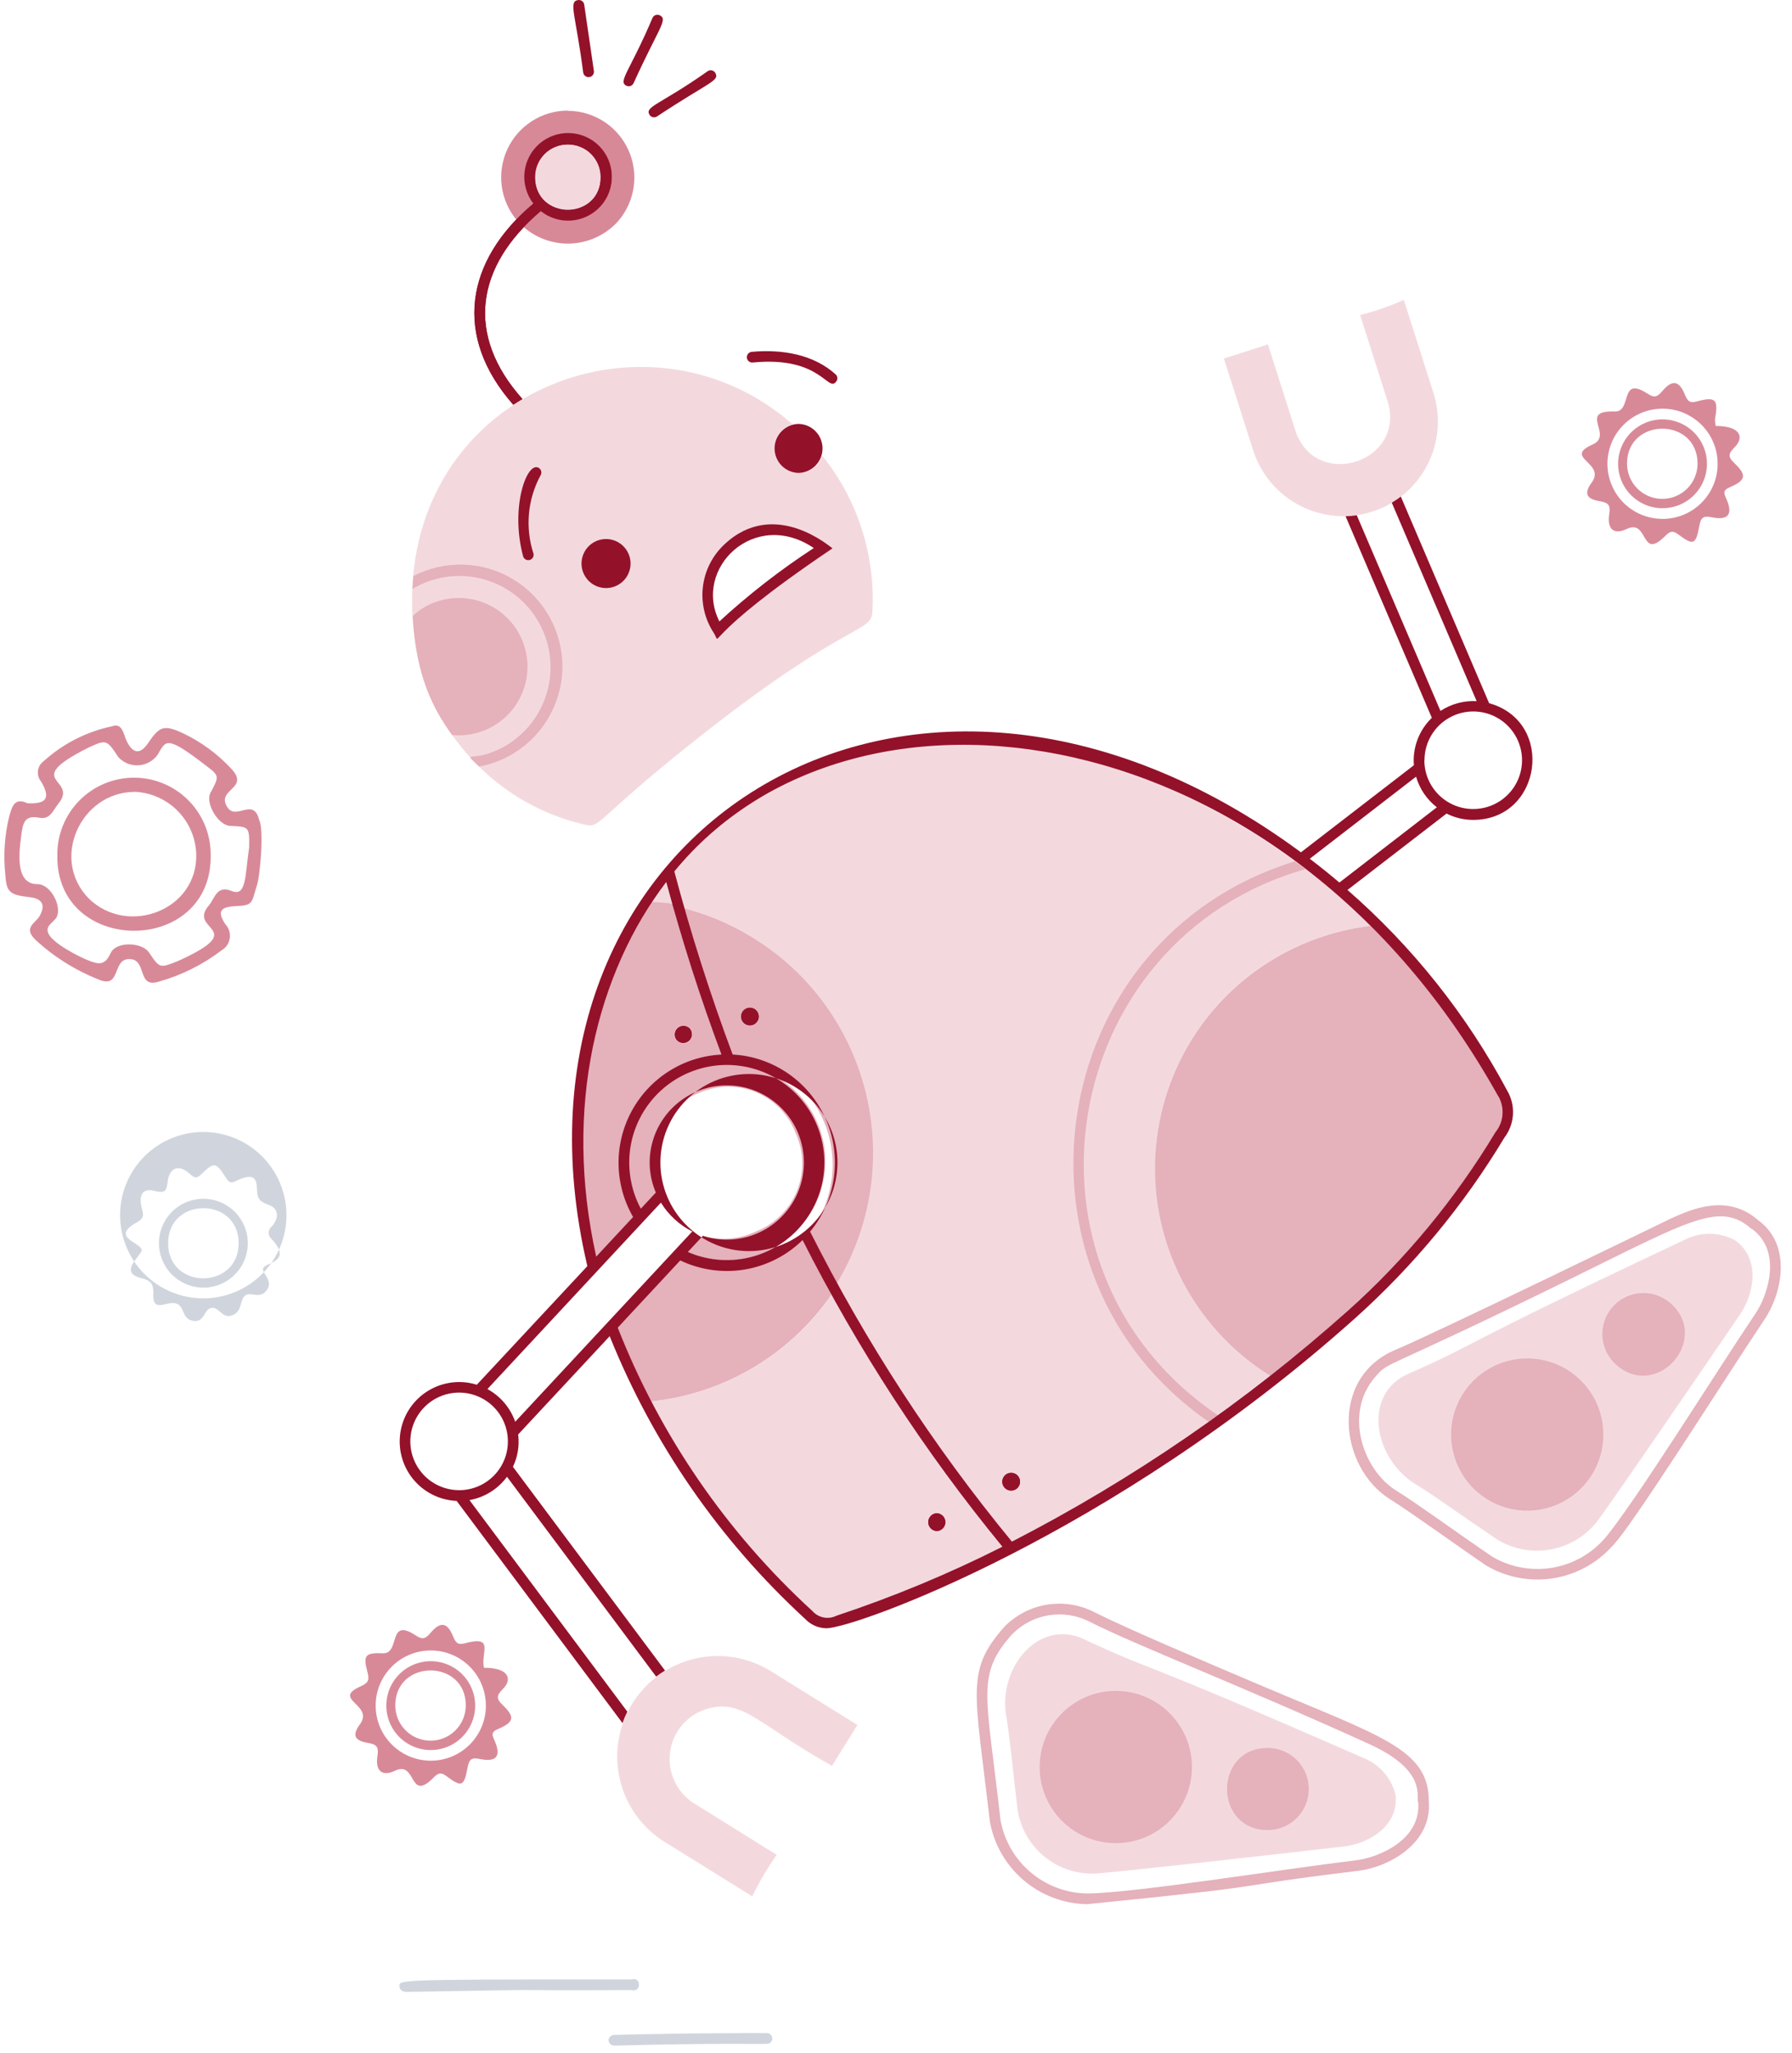 <svg width="206" height="236" viewBox="0 0 206 236" fill="none" xmlns="http://www.w3.org/2000/svg">
<g clip-path="url(#clip0_958_65217)">
<path d="M157.568 106.436C157.568 106.436 156.128 104.196 150.096 99.916C121.236 108.029 114.476 145.846 139.996 162.685C142.044 161.207 144.793 159.062 146.868 157.47C121.957 141.997 133.053 109.314 157.568 106.436Z" fill="#F3D9DE"/>
<path d="M148.855 98.997C127.441 83.169 103.29 82.265 87.962 91.408H87.925C83.877 93.621 80.28 96.573 77.317 100.11C77.804 101.945 78.565 104.4 78.565 104.4C94.048 108.436 102.536 123.462 98.5 138.943C97.79 141.667 97.211 145.267 95.75 147.672C101.611 158.286 108.471 168.317 116.237 177.629C124.223 173.368 131.904 168.56 139.226 163.238C114.582 146.175 120.347 107.884 148.855 98.997Z" fill="#F3D9DE"/>
<path d="M45.923 228.367C45.923 227.617 44.883 227.535 68.707 227.535H72.649C73.722 227.228 73.717 229.066 72.649 228.766C53.779 228.842 67.83 228.607 46.779 228.97C46.649 228.935 46.045 229.035 45.923 228.367ZM69.949 234.546C69.973 233.896 70.76 233.86 70.63 233.914C80.17 233.667 88.24 233.707 88.11 233.708C88.27 233.696 88.429 233.746 88.553 233.847C88.677 233.949 88.757 234.095 88.775 234.255C88.794 234.414 88.75 234.575 88.653 234.703C88.555 234.83 88.412 234.915 88.253 234.939C87.702 235.002 83.2 234.817 70.688 235.145C70.51 235.162 70.334 235.109 70.195 234.997C70.057 234.885 69.969 234.723 69.949 234.546Z" fill="#D0D5DD"/>
<path d="M124.947 218.89C122.273 218.84 119.698 217.863 117.663 216.127C115.628 214.391 114.258 212.002 113.788 209.369C112.078 194.393 110.928 192.1 115.478 186.979C116.785 185.652 118.478 184.772 120.315 184.465C122.152 184.159 124.039 184.441 125.706 185.272C129.534 187.209 137.861 190.732 145.206 193.852C158.758 199.598 164.281 201.088 164.249 207.074C164.639 211.845 159.736 214.614 156.115 215.054C139.445 217.088 149.044 216.471 124.947 218.89ZM116.381 187.82C112.146 192.586 113.391 194.648 115.015 209.23C115.443 211.585 116.681 213.717 118.514 215.256C120.348 216.794 122.663 217.643 125.056 217.655C130.453 217.595 147.181 214.898 155.972 213.828C158.434 213.529 163.401 211.502 163.028 207.15C162.717 206.63 164.198 203.57 157.372 200.468C142.48 193.696 130.798 189.225 125.164 186.372C123.734 185.662 122.116 185.42 120.54 185.681C118.964 185.941 117.51 186.691 116.384 187.824L116.381 187.82ZM185.331 177.736C183.543 179.726 181.12 181.034 178.476 181.437C175.831 181.84 173.129 181.313 170.829 179.946C166.866 177.241 162.239 173.872 159.864 172.386C153.893 168.7 152.785 158.346 160.429 155.156C164.64 153.417 192.262 139.985 192.132 140.042C194.548 138.969 198.586 137.171 202.142 140.286C206.003 143.116 204.883 148.633 202.848 151.657C197.851 159.146 187.443 175.711 185.331 177.736ZM158.079 158.296C154.412 162.513 156.737 169.016 160.496 171.341C162.836 172.786 167.091 175.902 171.522 178.929C173.583 180.147 176.006 180.605 178.369 180.226C180.733 179.846 182.889 178.651 184.465 176.849C187.888 172.81 197.325 157.635 201.817 150.968C203.205 148.916 204.919 143.825 201.387 141.262H201.342C197.702 138.053 194.287 140.265 180.215 147.169C158.184 157.988 159.765 156.356 158.079 158.296Z" fill="#E5B1BB"/>
<path d="M3.143 92.334C5.353 92.452 5.851 91.739 4.715 89.828C4.575 89.655 4.471 89.455 4.411 89.241C4.352 89.026 4.337 88.802 4.367 88.581C4.398 88.361 4.474 88.149 4.59 87.959C4.706 87.769 4.86 87.605 5.043 87.477C7.266 85.47 9.983 84.089 12.915 83.477C14.096 83.049 14.227 84.517 14.552 85.167C15.291 86.68 16.132 86.751 17.051 85.384C18.33 83.485 18.859 83.293 20.96 84.252C23.097 85.254 25.019 86.663 26.617 88.399C28.751 90.682 24.797 90.705 26.133 92.784C27.13 94.366 29.158 91.585 29.788 94.253C30.354 95.233 29.935 100.541 29.528 101.793C28.9 103.753 29.167 104.077 27.136 104.16C25.332 104.233 24.926 104.767 25.906 106.24C26.108 106.454 26.258 106.711 26.346 106.992C26.433 107.272 26.456 107.569 26.412 107.859C26.368 108.15 26.259 108.427 26.092 108.669C25.925 108.911 25.706 109.112 25.45 109.256C23.293 110.899 20.843 112.118 18.231 112.846C15.662 113.637 16.991 110.177 14.797 110.246C12.869 110.307 13.937 113.719 11.318 112.586C8.633 111.525 6.169 109.973 4.053 108.008C2.656 106.65 4.046 106.127 4.529 105.342C5.272 104.065 4.882 103.291 3.422 103.132C1.165 102.872 0.735 102.612 0.611 100.544C0.368 98.288 0.524 96.008 1.071 93.807C1.383 92.744 1.651 91.624 3.143 92.334ZM28.643 97.369C28.672 95.047 28.643 95.029 26.473 94.941C25.091 94.887 23.561 92.328 24.197 91.133C25.23 89.201 25.237 89.183 23.614 87.958C19.053 84.448 19.085 85.122 18.125 86.748C17.875 87.102 17.549 87.396 17.17 87.608C16.792 87.82 16.371 87.944 15.939 87.972C15.506 88.001 15.073 87.932 14.67 87.771C14.268 87.61 13.906 87.362 13.612 87.043C12.259 84.992 12.23 84.992 10.162 85.943C2.267 89.908 9.108 89.43 6.713 92.381C6.097 93.135 5.781 94.25 4.503 93.997C2.813 93.664 2.633 94.636 2.452 95.97C2.116 98.419 1.85 101.636 4.322 101.636C5.868 101.636 7.17 104.281 6.492 105.454C6.152 106.045 5.208 106.382 5.537 107.243C5.974 108.393 9.03 109.96 10.176 110.409C11.323 110.859 12.059 111.022 12.719 109.557C13.335 108.194 16.308 108.281 17.125 109.486C18.385 111.345 18.356 111.306 20.505 110.451C28.857 106.655 21.484 107.016 24.005 104.089C24.703 103.268 24.895 101.729 26.605 102.41C28.319 103.096 28.146 100.879 28.643 97.369Z" fill="#D88998"/>
<path d="M6.59 98.28C6.58 97.123 6.799 95.975 7.233 94.902C7.668 93.829 8.309 92.852 9.121 92.027C9.933 91.202 10.899 90.545 11.965 90.093C13.031 89.641 14.175 89.404 15.332 89.395C16.49 89.385 17.638 89.604 18.711 90.038C19.784 90.473 20.761 91.114 21.586 91.926C22.411 92.738 23.068 93.704 23.52 94.77C23.971 95.836 24.208 96.98 24.218 98.137C24.551 109.936 6.373 109.905 6.59 98.28ZM15.377 91.031C9.267 91.121 5.757 98.754 10.208 103.289C14.706 107.664 22.77 104.631 22.558 98.137C22.486 96.273 21.715 94.505 20.397 93.185C19.079 91.865 17.312 91.09 15.448 91.016L15.377 91.031Z" fill="#D88998"/>
<path d="M161.376 34.476C159.755 35.198 158.074 35.779 156.352 36.211L159.551 46.246C161.535 53.136 151.318 56.386 148.955 49.626L145.756 39.591L140.693 41.21L144.056 51.762C144.49 53.123 145.188 54.385 146.109 55.476C147.031 56.567 148.158 57.466 149.427 58.122C151.99 59.446 154.973 59.698 157.721 58.822C159.082 58.388 160.344 57.69 161.436 56.769C162.527 55.847 163.426 54.72 164.081 53.451C164.737 52.182 165.136 50.797 165.256 49.374C165.376 47.95 165.215 46.517 164.781 45.157C164.739 45.018 161.334 34.341 161.376 34.476ZM81.595 196.348C85.529 195.409 87.237 198.273 95.642 202.99L98.567 198.285L88.569 192.074C85.965 190.471 82.832 189.966 79.856 190.668C76.881 191.37 74.305 193.222 72.692 195.819C71.079 198.417 70.56 201.547 71.25 204.526C71.941 207.504 73.782 210.088 76.373 211.711L86.477 217.988C87.282 216.321 88.223 214.724 89.291 213.213L79.801 207.306C78.795 206.676 77.997 205.762 77.509 204.679C77.02 203.597 76.863 202.394 77.056 201.222C77.249 200.051 77.785 198.962 78.596 198.094C79.406 197.226 80.455 196.617 81.611 196.344L81.595 196.348Z" fill="#F3D9DE"/>
<path d="M191.117 48.207C190.106 48.207 189.119 48.507 188.279 49.068C187.439 49.629 186.784 50.427 186.398 51.36C186.011 52.293 185.91 53.32 186.107 54.311C186.304 55.302 186.79 56.212 187.505 56.926C188.219 57.641 189.129 58.127 190.12 58.324C191.111 58.521 192.138 58.42 193.071 58.034C194.004 57.647 194.802 56.992 195.363 56.152C195.925 55.312 196.224 54.325 196.224 53.315C196.224 51.96 195.686 50.661 194.728 49.703C193.77 48.745 192.471 48.207 191.117 48.207ZM191.092 57.347C190.017 57.348 188.987 56.922 188.226 56.163C187.466 55.404 187.038 54.375 187.036 53.3C187.036 47.943 195.145 47.934 195.143 53.3C195.14 54.374 194.712 55.403 193.952 56.162C193.192 56.92 192.163 57.347 191.089 57.347H191.092Z" fill="#D88998"/>
<path d="M199.389 53.252C198.532 52.436 198.739 52.092 199.467 51.342C200.493 50.269 200.106 48.965 197.223 48.962C197.171 48.703 197.145 48.439 197.145 48.175C197.556 45.878 197.231 45.562 195.036 46.152C194.216 46.369 193.978 46.082 193.674 45.332C193.014 43.735 192.234 43.608 191.082 44.966C190.454 45.701 190.138 45.733 189.346 45.226C186.13 43.135 187.656 47.379 185.618 47.306C181.364 47.154 185.507 49.992 183.102 51.085C179.612 52.618 184.64 53.182 182.98 55.462C182.07 56.692 182.33 57.349 183.858 57.604C184.973 57.788 185.141 58.091 184.982 59.164C184.731 60.854 185.552 61.504 187.009 60.804C189.519 59.615 188.561 64.431 191.348 61.687C191.887 61.154 192.193 60.891 192.895 61.411C194.684 62.745 194.947 62.642 195.356 60.403C195.541 59.434 195.857 59.274 196.801 59.468C198.654 59.845 199.225 59.135 198.483 57.416C198.182 56.727 197.978 56.376 198.892 55.993C200.702 55.205 200.818 54.614 199.389 53.252ZM191.114 59.648C189.861 59.648 188.636 59.276 187.595 58.579C186.553 57.883 185.741 56.893 185.262 55.735C184.783 54.577 184.658 53.303 184.903 52.074C185.148 50.845 185.752 49.716 186.638 48.83C187.525 47.944 188.654 47.341 189.883 47.097C191.113 46.853 192.386 46.979 193.544 47.459C194.702 47.94 195.691 48.752 196.387 49.794C197.083 50.837 197.454 52.062 197.453 53.315C197.453 54.147 197.289 54.971 196.971 55.739C196.652 56.508 196.186 57.206 195.597 57.794C195.009 58.383 194.31 58.849 193.541 59.167C192.773 59.485 191.949 59.649 191.117 59.648H191.114Z" fill="#D88998"/>
<path d="M31.158 142.366C31.065 142.273 30.992 142.162 30.945 142.039C30.899 141.915 30.879 141.784 30.887 141.652C30.896 141.521 30.932 141.393 30.995 141.277C31.057 141.161 31.143 141.06 31.248 140.98C32.028 140.102 32.106 138.982 30.998 138.548C30.03 138.165 29.599 138.015 29.542 136.795C29.512 135.667 29.377 134.675 27.179 135.729C26.427 136.16 26.235 135.803 25.887 135.257C24.857 133.636 24.587 133.567 23.228 134.9C22.592 135.524 22.408 135.459 21.772 134.9C20.623 133.86 19.589 134.161 19.31 135.606C19.125 136.607 19.262 137.288 17.772 136.894C16.443 136.542 15.909 137.305 16.291 138.818C16.493 139.638 16.619 140.015 15.721 140.516C12.438 142.336 16.655 142.891 16.267 143.839C15.738 144.786 13.867 146.248 16.128 146.9C17.494 147.178 17.688 147.749 17.612 148.88C17.612 151.143 19.456 149.218 20.516 149.968C21.201 150.452 21.009 151.658 22.215 151.839C23.508 152.031 23.405 150.608 24.217 150.366C25.189 150.092 25.55 151.782 26.834 151.137C27.885 150.608 27.535 149.496 28.151 148.95C28.767 148.404 29.759 149.361 30.572 148.43C31.584 147.294 30.026 146.322 30.251 145.787C30.502 145.08 33.759 145.08 31.158 142.366ZM23.358 149.247C20.823 149.244 18.392 148.235 16.6 146.441C14.808 144.647 13.803 142.215 13.804 139.68C13.805 137.144 14.813 134.713 16.606 132.92C18.399 131.128 20.831 130.121 23.366 130.121C25.902 130.121 28.334 131.128 30.127 132.92C31.92 134.713 32.928 137.144 32.929 139.68C32.93 142.215 31.925 144.647 30.133 146.441C28.341 148.235 25.91 149.244 23.375 149.247H23.358Z" fill="#D0D5DD"/>
<path d="M23.381 137.799C22.37 137.799 21.383 138.098 20.542 138.659C19.702 139.22 19.047 140.018 18.661 140.951C18.274 141.884 18.172 142.911 18.369 143.902C18.566 144.893 19.053 145.803 19.767 146.518C20.481 147.232 21.391 147.719 22.382 147.916C23.373 148.113 24.4 148.012 25.334 147.626C26.267 147.239 27.065 146.584 27.626 145.744C28.187 144.904 28.487 143.917 28.487 142.907C28.487 142.236 28.355 141.572 28.099 140.952C27.842 140.332 27.466 139.769 26.992 139.295C26.517 138.821 25.954 138.444 25.335 138.188C24.715 137.931 24.051 137.799 23.381 137.799ZM19.327 142.903C19.327 137.544 27.434 137.536 27.434 142.903C27.434 148.269 19.327 148.308 19.327 142.903Z" fill="#D0D5DD"/>
<path d="M160.437 206.382C160.214 205.415 159.759 204.517 159.111 203.766C158.463 203.016 157.641 202.434 156.718 202.072C129.497 190.129 133.037 192.377 124.608 188.422C119.408 185.982 114.598 191.749 115.705 197.486C116.095 199.773 116.485 204.024 116.99 208.146C117.351 210.28 118.497 212.202 120.202 213.536C121.908 214.869 124.05 215.516 126.208 215.352C131.206 214.91 146.782 213.142 154.486 212.254C156.966 211.995 160.779 210.145 160.437 206.382ZM199.437 142.56C198.548 142.084 197.557 141.831 196.549 141.824C195.542 141.817 194.547 142.056 193.652 142.519C166.228 155.436 170.434 154.158 161.885 157.922C156.569 160.262 157.828 167.793 162.998 170.783C164.86 171.907 168.093 174.268 172.073 176.947C173.944 178.1 176.178 178.51 178.336 178.098C180.494 177.686 182.42 176.481 183.734 174.72C186.696 170.605 195.633 157.53 200.054 151.06C201.481 148.962 202.573 144.793 199.437 142.56Z" fill="#F3D9DE"/>
<path d="M86.207 115.83C86.478 115.83 86.738 115.938 86.93 116.129C87.121 116.321 87.229 116.581 87.229 116.852C87.229 117.123 87.121 117.383 86.93 117.574C86.738 117.766 86.478 117.874 86.207 117.874C85.936 117.874 85.677 117.766 85.485 117.574C85.293 117.383 85.186 117.123 85.186 116.852C85.186 116.581 85.293 116.321 85.485 116.129C85.677 115.938 85.936 115.83 86.207 115.83ZM116.237 169.302C116.508 169.302 116.768 169.409 116.96 169.601C117.151 169.793 117.259 170.052 117.259 170.323C117.259 170.594 117.151 170.854 116.96 171.046C116.768 171.238 116.508 171.345 116.237 171.345C115.966 171.345 115.706 171.238 115.515 171.046C115.323 170.854 115.216 170.594 115.216 170.323C115.216 170.052 115.323 169.793 115.515 169.601C115.706 169.409 115.966 169.302 116.237 169.302ZM107.691 173.95C107.956 173.96 108.206 174.072 108.39 174.262C108.574 174.453 108.677 174.707 108.677 174.972C108.677 175.236 108.574 175.491 108.39 175.681C108.206 175.872 107.956 175.983 107.691 175.993C107.427 175.983 107.176 175.872 106.992 175.681C106.809 175.491 106.706 175.236 106.706 174.972C106.706 174.707 106.809 174.453 106.992 174.262C107.176 174.072 107.427 173.96 107.691 173.95Z" fill="#94112A"/>
<path d="M54.024 87.038C55.42 86.936 56.782 86.557 58.03 85.924C59.279 85.29 60.388 84.414 61.294 83.347C62.2 82.281 62.885 81.044 63.309 79.71C63.732 78.375 63.885 76.97 63.76 75.576C63.532 73.784 62.864 72.077 61.815 70.607C60.766 69.137 59.369 67.951 57.748 67.153C56.128 66.356 54.335 65.973 52.531 66.038C50.726 66.104 48.965 66.616 47.407 67.529C47.363 68.612 47.361 69.696 47.399 70.779C48.992 69.487 51.022 68.86 53.065 69.03C55.109 69.199 57.008 70.152 58.365 71.689C63.478 77.298 57.816 84.369 51.948 84.461C52.079 84.575 52.646 85.507 54.024 87.038Z" fill="#F3D9DE"/>
<path d="M47.53 66.272C48.873 65.571 50.343 65.146 51.853 65.022C53.363 64.898 54.882 65.079 56.322 65.552C57.761 66.025 59.091 66.782 60.232 67.778C61.374 68.774 62.305 69.989 62.969 71.35C66.621 78.355 62.728 86.127 55.074 88.128C58.342 91.356 62.428 93.633 66.892 94.714C69.058 95.26 67.861 94.891 77.26 87.231C97.047 71.102 100.211 72.954 100.286 70.293C100.642 63.805 98.583 57.414 94.506 52.353C94.383 52.775 94.161 53.162 93.859 53.481C93.558 53.801 93.184 54.044 92.77 54.191H92.749C92.291 54.349 91.799 54.385 91.323 54.295C90.846 54.206 90.401 53.995 90.03 53.683C89.659 53.371 89.376 52.968 89.207 52.513C89.038 52.059 88.99 51.568 89.067 51.09C89.144 50.545 89.382 50.035 89.749 49.626C90.117 49.216 90.598 48.925 91.131 48.789C75.348 34.931 49.634 43.894 47.507 66.04V66.284L47.53 66.272ZM82.472 73.389L82.061 72.765C81.029 71.2 80.584 69.32 80.803 67.459C81.023 65.597 81.892 63.873 83.259 62.591C89.024 57.149 95.563 62.981 95.706 63.034C85.166 70.137 83.12 72.836 82.465 73.389H82.472Z" fill="#F3D9DE"/>
<path d="M95.583 148.822C95.172 148.062 94.041 145.702 92.289 142.262C90.478 144.062 88.159 145.263 85.643 145.701C83.128 146.139 80.539 145.793 78.227 144.711L70.988 152.619C72.096 155.519 73.365 158.354 74.791 161.112C78.939 160.687 82.945 159.368 86.534 157.246C90.124 155.125 93.211 152.25 95.583 148.822Z" fill="#E5B1BB"/>
<path d="M65.277 15.372C64.345 15.373 63.432 15.634 62.64 16.126C61.848 16.618 61.21 17.322 60.798 18.158C60.385 18.994 60.214 19.928 60.305 20.856C60.396 21.784 60.744 22.668 61.311 23.408C53.477 30.006 52.067 38.657 59.005 46.532C59.352 46.301 59.703 46.079 60.059 45.868C53.482 38.512 54.665 30.615 62.172 24.273C62.797 24.77 63.532 25.109 64.315 25.264C65.099 25.418 65.908 25.382 66.674 25.16C67.441 24.937 68.144 24.534 68.723 23.985C69.302 23.436 69.741 22.755 70.004 22.001C70.267 21.247 70.345 20.441 70.232 19.651C70.12 18.861 69.819 18.109 69.356 17.458C68.894 16.807 68.282 16.277 67.572 15.911C66.863 15.545 66.076 15.355 65.277 15.355V15.372ZM65.277 24.146C64.277 24.146 63.319 23.749 62.611 23.042C61.904 22.335 61.507 21.376 61.507 20.376C61.507 15.393 69.047 15.384 69.047 20.376C69.047 21.376 68.65 22.335 67.943 23.042C67.236 23.749 66.277 24.146 65.277 24.146Z" fill="#94112A"/>
<path d="M92.529 140.36L92.438 140.178L92.529 140.36C93.432 139.197 94.097 137.867 94.485 136.446C94.874 135.026 94.979 133.543 94.794 132.082C94.609 130.621 94.137 129.211 93.407 127.932C92.676 126.653 91.701 125.531 90.536 124.63C80.994 117.48 67.802 127.573 73.654 138.939L75.373 137.093C74.944 136.014 74.733 134.86 74.751 133.699C74.77 132.538 75.018 131.392 75.481 130.327C75.944 129.262 76.614 128.299 77.45 127.494C78.287 126.689 79.275 126.057 80.357 125.635C81.386 125.175 82.499 124.931 83.626 124.917C84.754 124.904 85.872 125.121 86.912 125.555C87.953 125.99 88.893 126.632 89.676 127.444C90.459 128.255 91.067 129.218 91.464 130.273C91.936 131.305 92.193 132.421 92.221 133.556C92.248 134.69 92.044 135.817 91.623 136.871C91.201 137.924 90.57 138.88 89.767 139.682C88.965 140.484 88.008 141.114 86.954 141.535C85.033 142.455 82.843 142.644 80.793 142.068C78.208 144.842 79.233 143.758 79.065 143.923C81.382 144.937 83.973 145.136 86.418 144.489C88.863 143.842 91.017 142.387 92.529 140.36Z" fill="#E5B1BB"/>
<path d="M74.971 103.674C75.763 103.76 76.547 103.879 77.311 104.026C77.311 104.026 76.832 102.325 76.577 101.389C75.606 102.693 75.083 103.513 74.971 103.674ZM95.583 148.823C93.211 152.246 90.126 155.114 86.541 157.231C82.955 159.348 78.954 160.664 74.811 161.087C79.562 170.122 85.832 178.272 93.346 185.181C93.681 185.563 94.132 185.824 94.63 185.925C95.127 186.026 95.644 185.961 96.102 185.74C102.767 183.572 109.265 180.919 115.543 177.801C108.063 168.739 101.384 159.043 95.583 148.823Z" fill="#F3D9DE"/>
<path d="M65.277 12.713C63.823 12.714 62.4 13.127 61.172 13.906C59.945 14.684 58.964 15.795 58.344 17.11C57.724 18.424 57.49 19.888 57.669 21.33C57.849 22.773 58.434 24.134 59.358 25.257C60.008 24.593 60.691 23.964 61.405 23.372C61 22.861 60.7 22.276 60.523 21.648C60.346 21.021 60.295 20.365 60.374 19.718C60.452 19.071 60.659 18.446 60.981 17.88C61.303 17.313 61.734 16.816 62.25 16.418C63.304 15.614 64.635 15.261 65.949 15.437C67.263 15.613 68.454 16.304 69.259 17.358C72.812 22.009 66.768 27.794 62.171 24.145C61.458 24.743 60.778 25.379 60.134 26.05C61.663 27.405 63.664 28.103 65.704 27.991C67.744 27.88 69.657 26.968 71.029 25.454C71.997 24.346 72.625 22.984 72.84 21.529C73.055 20.074 72.847 18.587 72.24 17.247C71.634 15.907 70.655 14.77 69.421 13.97C68.186 13.171 66.748 12.744 65.277 12.739V12.713Z" fill="#D88998"/>
<path d="M65.277 16.602C64.277 16.602 63.318 16.999 62.611 17.706C61.904 18.413 61.507 19.372 61.507 20.372C61.507 25.356 69.047 25.364 69.047 20.372C69.047 19.372 68.65 18.413 67.943 17.706C67.236 16.999 66.277 16.602 65.277 16.602Z" fill="#F3D9DE"/>
<path d="M132.775 134.31C132.774 139.08 133.989 143.771 136.306 147.941C138.623 152.11 141.965 155.62 146.016 158.138C156.819 149.635 164.814 141.94 171.895 130.15C172.367 129.576 172.652 128.871 172.71 128.13C172.768 127.388 172.596 126.647 172.219 126.007C168.355 118.778 163.415 112.179 157.568 106.436C150.738 107.238 144.441 110.52 139.871 115.658C135.301 120.797 132.776 127.434 132.775 134.31Z" fill="#E5B1BB"/>
<path d="M150.096 99.916C149.686 99.6 149.266 99.306 148.855 98.998C119.784 108.015 114.415 146.44 138.942 163.438L140.009 162.677C115.144 145.923 121.659 107.911 150.096 99.916Z" fill="#E5B1BB"/>
<path d="M138.941 163.437L139.225 163.238L138.941 163.437Z" fill="#F3D9DE"/>
<path d="M49.516 190.955C48.506 190.955 47.518 191.255 46.678 191.816C45.838 192.377 45.183 193.175 44.797 194.108C44.41 195.042 44.309 196.069 44.506 197.06C44.704 198.051 45.19 198.961 45.905 199.675C46.619 200.389 47.529 200.876 48.52 201.072C49.511 201.269 50.538 201.168 51.471 200.781C52.405 200.395 53.202 199.74 53.763 198.9C54.325 198.059 54.624 197.072 54.624 196.061C54.624 195.391 54.492 194.727 54.235 194.107C53.978 193.487 53.602 192.924 53.127 192.45C52.653 191.976 52.09 191.6 51.47 191.343C50.851 191.087 50.187 190.955 49.516 190.955ZM49.491 200.094C48.959 200.094 48.432 199.989 47.94 199.786C47.449 199.582 47.002 199.283 46.626 198.907C46.249 198.53 45.951 198.084 45.747 197.592C45.544 197.1 45.439 196.573 45.439 196.041C45.439 190.682 53.547 190.676 53.545 196.041C53.544 197.115 53.117 198.146 52.357 198.906C51.597 199.666 50.566 200.093 49.491 200.094Z" fill="#D88998"/>
<path d="M57.79 195.999C56.935 195.181 57.147 194.838 57.868 194.086C58.894 193.014 58.508 191.71 55.624 191.707C55.263 189.912 56.883 187.97 53.438 188.898C52.617 189.115 52.38 188.828 52.075 188.078C51.415 186.481 50.636 186.354 49.483 187.712C48.855 188.446 48.539 188.479 47.748 187.966C44.53 185.876 46.058 190.12 44.019 190.046C41.981 189.972 41.726 190.255 42.234 192.183C42.464 193.053 42.407 193.414 41.504 193.825C38.011 195.358 43.043 195.919 41.382 198.202C40.471 199.432 40.731 200.088 42.259 200.342C43.374 200.528 43.543 200.831 43.383 201.902C43.133 203.592 43.953 204.242 45.409 203.543C47.92 202.352 46.969 207.168 49.75 204.425C50.286 203.891 50.595 203.628 51.297 204.15C53.085 205.483 53.348 205.381 53.758 203.141C53.942 202.172 54.258 202.012 55.202 202.205C57.056 202.582 57.626 201.872 56.884 200.155C56.584 199.464 56.378 199.115 57.294 198.731C59.103 197.963 59.214 197.357 57.79 195.999ZM49.516 202.393C48.262 202.393 47.038 202.021 45.996 201.324C44.954 200.627 44.142 199.637 43.663 198.479C43.184 197.322 43.059 196.047 43.304 194.818C43.549 193.589 44.153 192.461 45.04 191.575C45.926 190.689 47.055 190.086 48.285 189.842C49.514 189.598 50.788 189.724 51.945 190.204C53.103 190.684 54.092 191.497 54.788 192.539C55.484 193.581 55.855 194.807 55.854 196.06C55.855 196.892 55.691 197.716 55.372 198.485C55.054 199.254 54.587 199.952 53.998 200.54C53.409 201.129 52.71 201.595 51.941 201.913C51.172 202.231 50.348 202.394 49.516 202.393Z" fill="#D88998"/>
<path d="M107.69 173.949C107.955 173.959 108.205 174.07 108.389 174.261C108.573 174.451 108.676 174.706 108.676 174.97C108.676 175.235 108.573 175.489 108.389 175.68C108.205 175.87 107.955 175.982 107.69 175.992C107.426 175.982 107.175 175.87 106.992 175.68C106.808 175.489 106.705 175.235 106.705 174.97C106.705 174.706 106.808 174.451 106.992 174.261C107.175 174.07 107.426 173.959 107.69 173.949Z" fill="#94112A"/>
<path d="M96.112 147.668C98.475 143.792 99.899 139.416 100.267 134.892C100.636 130.367 99.939 125.819 98.233 121.612C96.528 117.405 93.86 113.656 90.445 110.665C87.029 107.675 82.961 105.526 78.565 104.391C80.206 110.134 82.186 115.741 84.237 121.21C86.489 121.434 88.641 122.253 90.471 123.585C92.301 124.916 93.743 126.71 94.65 128.784C95.557 130.857 95.895 133.135 95.629 135.382C95.364 137.629 94.504 139.765 93.14 141.571L96.112 147.668ZM86.207 117.879C85.936 117.879 85.676 117.772 85.484 117.58C85.293 117.389 85.185 117.129 85.185 116.858C85.185 116.587 85.293 116.327 85.484 116.135C85.676 115.943 85.936 115.836 86.207 115.836C86.478 115.836 86.738 115.943 86.929 116.135C87.121 116.327 87.229 116.587 87.229 116.858C87.229 117.129 87.121 117.389 86.929 117.58C86.738 117.772 86.478 117.879 86.207 117.879Z" fill="#E5B1BB"/>
<path d="M82.055 72.765C83.126 74.39 79.999 73.62 95.705 63.034C95.575 62.983 89.034 57.139 83.258 62.591C81.891 63.873 81.02 65.597 80.799 67.458C80.579 69.32 81.024 71.199 82.055 72.765ZM93.551 62.999C89.705 65.504 86.074 68.326 82.697 71.433C79.608 65.323 86.759 58.4 93.551 62.999ZM69.666 61.962C70.223 61.961 70.768 62.127 71.232 62.436C71.695 62.746 72.057 63.186 72.27 63.701C72.484 64.216 72.54 64.782 72.431 65.329C72.323 65.876 72.054 66.378 71.66 66.772C71.266 67.167 70.764 67.435 70.217 67.544C69.671 67.653 69.104 67.597 68.589 67.384C68.074 67.171 67.633 66.809 67.324 66.346C67.014 65.882 66.849 65.338 66.849 64.78C66.848 64.41 66.921 64.044 67.063 63.702C67.204 63.36 67.412 63.049 67.673 62.787C67.935 62.526 68.245 62.318 68.587 62.176C68.929 62.035 69.296 61.962 69.666 61.962ZM91.797 48.728C92.534 48.743 93.235 49.047 93.751 49.574C94.266 50.101 94.555 50.808 94.555 51.545C94.555 52.282 94.266 52.99 93.751 53.517C93.235 54.044 92.534 54.347 91.797 54.363C91.06 54.347 90.359 54.044 89.843 53.517C89.328 52.99 89.039 52.282 89.039 51.545C89.039 50.808 89.328 50.101 89.843 49.574C90.359 49.047 91.06 48.743 91.797 48.728ZM62.143 54.631C62.185 54.562 62.213 54.485 62.226 54.405C62.238 54.325 62.235 54.243 62.215 54.165C62.196 54.086 62.162 54.012 62.114 53.947C62.066 53.882 62.005 53.826 61.936 53.785C60.566 52.955 58.62 58.335 60.137 63.955C60.183 64.108 60.287 64.237 60.427 64.314C60.567 64.392 60.732 64.412 60.886 64.37C61.041 64.329 61.173 64.229 61.255 64.091C61.337 63.954 61.363 63.791 61.326 63.635C60.843 62.157 60.667 60.597 60.807 59.049C60.948 57.501 61.402 55.998 62.143 54.631ZM86.572 41.667C94.454 40.908 95.174 45.241 96.149 43.828C96.226 43.717 96.264 43.584 96.257 43.45C96.251 43.315 96.201 43.186 96.114 43.083C93.557 40.733 89.907 40.128 86.42 40.445C86.337 40.452 86.257 40.476 86.184 40.515C86.11 40.554 86.046 40.607 85.993 40.671C85.941 40.736 85.902 40.81 85.879 40.89C85.857 40.97 85.85 41.053 85.86 41.136C85.871 41.218 85.897 41.297 85.939 41.369C85.981 41.441 86.037 41.503 86.103 41.553C86.169 41.603 86.245 41.638 86.326 41.658C86.406 41.678 86.49 41.681 86.572 41.667ZM79.344 118.261C79.507 118.472 79.582 118.738 79.551 119.002C79.521 119.267 79.388 119.51 79.182 119.678C78.975 119.846 78.711 119.927 78.445 119.904C78.18 119.88 77.934 119.754 77.761 119.552C77.598 119.341 77.523 119.075 77.554 118.81C77.584 118.545 77.717 118.303 77.923 118.134C78.13 117.966 78.394 117.885 78.659 117.909C78.925 117.932 79.171 118.059 79.344 118.261ZM72.013 9.858C72.087 9.893 72.166 9.913 72.246 9.917C72.327 9.921 72.408 9.909 72.484 9.882C72.56 9.854 72.63 9.812 72.69 9.758C72.75 9.703 72.798 9.637 72.832 9.564C75.728 3.194 76.809 2.259 75.858 1.764C75.782 1.724 75.699 1.701 75.614 1.695C75.529 1.689 75.443 1.701 75.363 1.73C75.283 1.759 75.209 1.804 75.147 1.862C75.086 1.921 75.037 1.992 75.003 2.071C72.427 8.148 70.997 9.378 72.013 9.858ZM74.671 13.205C74.714 13.273 74.771 13.332 74.837 13.379C74.903 13.425 74.978 13.458 75.057 13.475C75.136 13.492 75.218 13.493 75.298 13.479C75.377 13.464 75.453 13.434 75.521 13.39C81.524 9.414 82.755 9.297 82.235 8.387C82.192 8.313 82.134 8.248 82.065 8.197C81.995 8.146 81.916 8.11 81.831 8.092C81.747 8.073 81.66 8.073 81.576 8.09C81.491 8.107 81.411 8.142 81.341 8.192C75.9 12.03 74.056 12.248 74.671 13.205ZM67.041 8.337C67.064 8.5 67.152 8.647 67.284 8.746C67.416 8.845 67.582 8.887 67.745 8.864C67.908 8.84 68.055 8.753 68.154 8.621C68.253 8.489 68.296 8.323 68.272 8.16L67.159 0.534C67.148 0.453 67.121 0.375 67.079 0.305C67.037 0.235 66.982 0.173 66.917 0.124C66.852 0.075 66.777 0.04 66.698 0.019C66.619 -0.001 66.537 -0.005 66.456 0.006C65.313 0.171 66.187 1.675 67.041 8.337ZM60.059 45.868C53.482 38.512 54.665 30.615 62.171 24.273C63.175 25.071 64.446 25.456 65.724 25.349C67.002 25.243 68.191 24.652 69.049 23.699C69.907 22.746 70.369 21.502 70.341 20.219C70.313 18.937 69.797 17.714 68.899 16.799C68 15.884 66.786 15.347 65.505 15.296C64.223 15.245 62.971 15.685 62.002 16.525C61.034 17.366 60.423 18.545 60.293 19.821C60.164 21.096 60.526 22.374 61.305 23.392C53.472 29.989 52.062 38.64 59.001 46.516C59.351 46.292 59.703 46.076 60.059 45.868ZM65.277 16.602C66.277 16.602 67.236 16.999 67.943 17.706C68.65 18.413 69.047 19.372 69.047 20.372C69.047 25.358 61.507 25.363 61.507 20.372C61.507 19.372 61.904 18.413 62.611 17.706C63.318 16.999 64.277 16.602 65.277 16.602ZM86.207 115.83C86.478 115.83 86.738 115.937 86.929 116.129C87.121 116.321 87.229 116.581 87.229 116.852C87.229 117.123 87.121 117.382 86.929 117.574C86.738 117.766 86.478 117.873 86.207 117.873C85.936 117.873 85.676 117.766 85.484 117.574C85.293 117.382 85.185 117.123 85.185 116.852C85.185 116.581 85.293 116.321 85.484 116.129C85.676 115.937 85.936 115.83 86.207 115.83ZM116.237 169.301C116.508 169.301 116.768 169.409 116.959 169.601C117.151 169.792 117.259 170.052 117.259 170.323C117.259 170.594 117.151 170.854 116.959 171.046C116.768 171.237 116.508 171.345 116.237 171.345C115.966 171.345 115.706 171.237 115.514 171.046C115.323 170.854 115.215 170.594 115.215 170.323C115.215 170.052 115.323 169.792 115.514 169.601C115.706 169.409 115.966 169.301 116.237 169.301ZM107.691 173.95C107.955 173.96 108.206 174.071 108.389 174.262C108.573 174.452 108.676 174.707 108.676 174.971C108.676 175.236 108.573 175.49 108.389 175.681C108.206 175.871 107.955 175.983 107.691 175.992C107.426 175.983 107.176 175.871 106.992 175.681C106.808 175.49 106.705 175.236 106.705 174.971C106.705 174.707 106.808 174.452 106.992 174.262C107.176 174.071 107.426 173.96 107.691 173.95Z" fill="#94112A"/>
<path d="M82.924 121.218C75.797 102.026 79.805 104.175 74.971 103.668C71.104 109.639 68.534 116.355 67.425 123.382C66.317 130.408 66.697 137.59 68.539 144.461L72.878 139.887C71.81 138.041 71.234 135.951 71.206 133.818C71.177 131.685 71.696 129.581 72.714 127.706C73.731 125.832 75.213 124.25 77.017 123.112C78.822 121.975 80.888 121.319 83.018 121.209L82.924 121.218ZM78.553 117.877C78.824 117.877 79.084 117.985 79.276 118.177C79.468 118.368 79.576 118.629 79.576 118.9C79.576 119.171 79.468 119.432 79.276 119.623C79.084 119.815 78.824 119.923 78.553 119.923C78.281 119.923 78.021 119.815 77.829 119.623C77.637 119.432 77.529 119.171 77.529 118.9C77.529 118.629 77.637 118.368 77.829 118.177C78.021 117.985 78.281 117.877 78.553 117.877ZM64.653 76.611C64.65 74.596 64.129 72.616 63.139 70.862C62.148 69.107 60.723 67.637 58.999 66.594C57.276 65.55 55.312 64.968 53.298 64.904C51.285 64.84 49.288 65.296 47.502 66.228C47.455 66.726 47.429 67.217 47.407 67.701C49.769 66.283 52.594 65.852 55.271 66.501C57.949 67.149 60.263 68.825 61.715 71.166C63.166 73.507 63.638 76.326 63.029 79.012C62.419 81.698 60.777 84.037 58.457 85.523C54.389 88.045 52.883 85.967 55.069 88.123C57.758 87.622 60.188 86.197 61.938 84.095C63.688 81.993 64.648 79.346 64.653 76.611Z" fill="#E5B1BB"/>
<path d="M47.428 70.793C47.818 77.796 49.812 81.501 51.961 84.49C53.27 84.62 54.592 84.421 55.805 83.911C57.018 83.401 58.084 82.595 58.907 81.568C59.729 80.541 60.282 79.324 60.515 78.029C60.747 76.734 60.653 75.401 60.239 74.151C59.826 72.902 59.107 71.776 58.147 70.875C57.188 69.975 56.018 69.328 54.745 68.994C53.472 68.661 52.136 68.65 50.858 68.965C49.58 69.279 48.401 69.907 47.428 70.793Z" fill="#E5B1BB"/>
<path d="M169.344 94.249C177.251 94.249 178.824 82.959 171.181 80.832L161.032 57.082C160.7 57.337 160.352 57.571 159.992 57.784L169.75 80.599C168.279 80.519 166.821 80.913 165.59 81.724L155.97 59.233C155.542 59.295 155.11 59.331 154.678 59.34L164.597 82.516C163.871 83.215 163.309 84.066 162.952 85.008C162.595 85.951 162.452 86.961 162.534 87.965L149.55 97.975C104.123 64.435 55.865 96.035 67.52 145.541L54.812 159.176C53.883 158.887 52.904 158.8 51.94 158.92C50.975 159.04 50.047 159.364 49.217 159.871C48.388 160.378 47.676 161.056 47.129 161.86C46.583 162.664 46.214 163.575 46.048 164.533C45.882 165.491 45.922 166.473 46.165 167.414C46.409 168.355 46.85 169.234 47.461 169.991C48.071 170.747 48.835 171.365 49.703 171.803C50.571 172.241 51.523 172.489 52.494 172.53L71.561 198.075C71.718 197.624 71.903 197.185 72.116 196.758L53.967 172.439C55.696 172.132 57.241 171.171 58.281 169.756L75.43 192.729C75.756 192.479 76.096 192.246 76.448 192.032L58.963 168.609C59.519 167.454 59.728 166.163 59.566 164.892L70.087 153.595C75.048 165.959 82.716 177.054 92.526 186.067C92.841 186.407 93.221 186.681 93.644 186.87C94.067 187.06 94.525 187.162 94.988 187.17C98.171 187.182 127.731 176.617 155.748 151.558C162.482 145.529 168.275 138.525 172.934 130.779C173.516 130.018 173.859 129.101 173.921 128.145C173.983 127.188 173.761 126.235 173.282 125.405C168.61 116.65 162.381 108.821 154.9 102.301L166.287 93.52C167.235 93.999 168.282 94.249 169.344 94.249ZM76.587 101.387C78.42 108.186 80.534 114.796 82.928 121.216C80.797 121.326 78.73 121.98 76.925 123.118C75.12 124.255 73.637 125.837 72.618 127.712C71.6 129.586 71.079 131.691 71.108 133.825C71.136 135.958 71.711 138.049 72.779 139.896L68.538 144.446C64.698 127.204 68.657 111.829 76.587 101.387ZM79.076 143.916L80.804 142.062C82.728 142.689 84.81 142.638 86.701 141.918C88.593 141.198 90.182 139.853 91.203 138.105C92.224 136.357 92.616 134.313 92.315 132.312C92.013 130.31 91.035 128.472 89.544 127.103C88.053 125.734 86.139 124.917 84.119 124.786C82.099 124.656 80.096 125.221 78.441 126.387C76.787 127.554 75.582 129.251 75.025 131.197C74.469 133.143 74.596 135.221 75.384 137.085L73.666 138.931C72.413 136.595 72.028 133.89 72.579 131.297C73.131 128.704 74.584 126.391 76.679 124.767C78.775 123.143 81.377 122.313 84.026 122.426C86.675 122.539 89.198 123.586 91.148 125.382C93.098 127.179 94.348 129.607 94.677 132.238C95.007 134.868 94.394 137.531 92.947 139.752C91.5 141.973 89.313 143.61 86.773 144.373C84.234 145.135 81.507 144.973 79.076 143.916ZM75.917 133.646V133.629C75.919 130.93 76.993 128.343 78.903 126.436C80.812 124.529 83.4 123.458 86.099 123.459C88.798 123.461 91.385 124.533 93.293 126.442C95.201 128.35 96.273 130.939 96.273 133.637C96.273 136.336 95.201 138.924 93.293 140.832C91.385 142.741 88.798 143.814 86.099 143.815C83.4 143.816 80.812 142.745 78.903 140.838C76.993 138.931 75.919 136.344 75.917 133.646ZM52.777 171.296C51.668 171.296 50.584 170.967 49.661 170.351C48.739 169.735 48.02 168.859 47.596 167.834C47.171 166.809 47.06 165.682 47.277 164.594C47.493 163.506 48.027 162.507 48.812 161.722C49.596 160.938 50.595 160.404 51.683 160.187C52.771 159.971 53.899 160.082 54.923 160.507C55.948 160.931 56.824 161.65 57.44 162.572C58.056 163.494 58.385 164.579 58.385 165.688C58.386 166.425 58.241 167.156 57.959 167.837C57.676 168.519 57.263 169.138 56.741 169.659C56.219 170.18 55.599 170.593 54.918 170.875C54.236 171.156 53.506 171.3 52.768 171.299L52.777 171.296ZM59.227 163.432C58.663 161.827 57.525 160.488 56.031 159.674L75.976 138.242C76.845 139.662 78.094 140.81 79.582 141.557L59.227 163.432ZM96.135 185.733C95.678 185.957 95.16 186.023 94.662 185.922C94.163 185.822 93.712 185.559 93.379 185.175C83.539 176.171 75.889 165.035 71.016 152.619C71.016 152.619 71.727 151.831 78.199 144.887C80.5 145.987 83.083 146.352 85.599 145.934C88.115 145.515 90.441 144.333 92.262 142.547C98.607 155.101 106.31 166.921 115.234 177.795C109.07 180.91 102.683 183.564 96.126 185.735L96.135 185.733ZM172.228 126.003C172.603 126.644 172.773 127.385 172.715 128.125C172.657 128.866 172.374 129.571 171.904 130.146C167.312 137.792 161.598 144.707 154.953 150.657C143.254 161.109 130.275 170.032 116.326 177.212C107.293 166.233 99.513 154.28 93.132 141.576C94.596 139.8 95.54 137.653 95.858 135.373C96.176 133.094 95.856 130.771 94.934 128.662C94.012 126.553 92.524 124.74 90.635 123.426C88.745 122.111 86.529 121.346 84.231 121.215C81.676 114.418 79.438 107.404 77.517 100.173C98.167 74.953 147.715 81.847 172.219 126.005L172.228 126.003ZM165.18 92.794L153.969 101.451C152.854 100.502 151.719 99.59 150.564 98.715L162.784 89.279C163.187 90.675 164.023 91.907 165.171 92.797L165.18 92.794ZM163.75 87.408C163.747 86.299 164.073 85.212 164.687 84.288C165.301 83.363 166.175 82.641 167.2 82.214C168.224 81.787 169.352 81.673 170.441 81.888C171.531 82.102 172.532 82.635 173.318 83.418C174.104 84.202 174.64 85.201 174.858 86.289C175.076 87.378 174.966 88.506 174.542 89.532C174.118 90.558 173.399 91.435 172.476 92.052C171.554 92.669 170.469 92.998 169.359 92.998C167.873 93.001 166.447 92.414 165.393 91.367C164.339 90.319 163.743 88.897 163.736 87.411L163.75 87.408Z" fill="#94112A"/>
<path d="M145.736 200.93C146.987 200.93 148.187 201.427 149.072 202.311C149.956 203.196 150.453 204.396 150.453 205.647C150.453 206.899 149.956 208.099 149.072 208.983C148.187 209.868 146.987 210.365 145.736 210.365C139.5 210.365 139.489 200.93 145.736 200.93Z" fill="#E5B1BB"/>
<path d="M128.267 211.872C133.1 211.872 137.017 207.954 137.017 203.121C137.017 198.289 133.1 194.371 128.267 194.371C123.434 194.371 119.517 198.289 119.517 203.121C119.517 207.954 123.434 211.872 128.267 211.872Z" fill="#E5B1BB"/>
<path d="M168.952 159.171C170.085 157.864 171.58 156.922 173.249 156.464C174.917 156.006 176.684 156.053 178.326 156.599C179.968 157.145 181.411 158.166 182.473 159.532C183.535 160.898 184.168 162.548 184.292 164.274C184.416 166 184.026 167.723 183.171 169.227C182.316 170.732 181.034 171.948 179.487 172.724C177.94 173.5 176.199 173.799 174.482 173.585C172.765 173.371 171.15 172.653 169.841 171.521C168.971 170.769 168.258 169.853 167.743 168.825C167.227 167.797 166.92 166.677 166.837 165.531C166.754 164.384 166.899 163.232 167.262 162.14C167.624 161.049 168.199 160.04 168.952 159.171ZM185.349 150.264C185.754 149.795 186.248 149.411 186.802 149.133C187.355 148.855 187.959 148.69 188.577 148.645C189.195 148.6 189.815 148.678 190.403 148.874C190.991 149.069 191.535 149.378 192.003 149.784C196.718 153.866 190.55 161.006 185.827 156.918C185.359 156.513 184.975 156.019 184.697 155.465C184.42 154.911 184.254 154.308 184.21 153.69C184.165 153.072 184.243 152.452 184.438 151.864C184.634 151.276 184.943 150.732 185.349 150.264Z" fill="#E5B1BB"/>
</g>
<defs>
<clipPath id="clip0_958_65217">
<rect width="205" height="236" fill="white" transform="translate(0.5)"/>
</clipPath>
</defs>
</svg>
